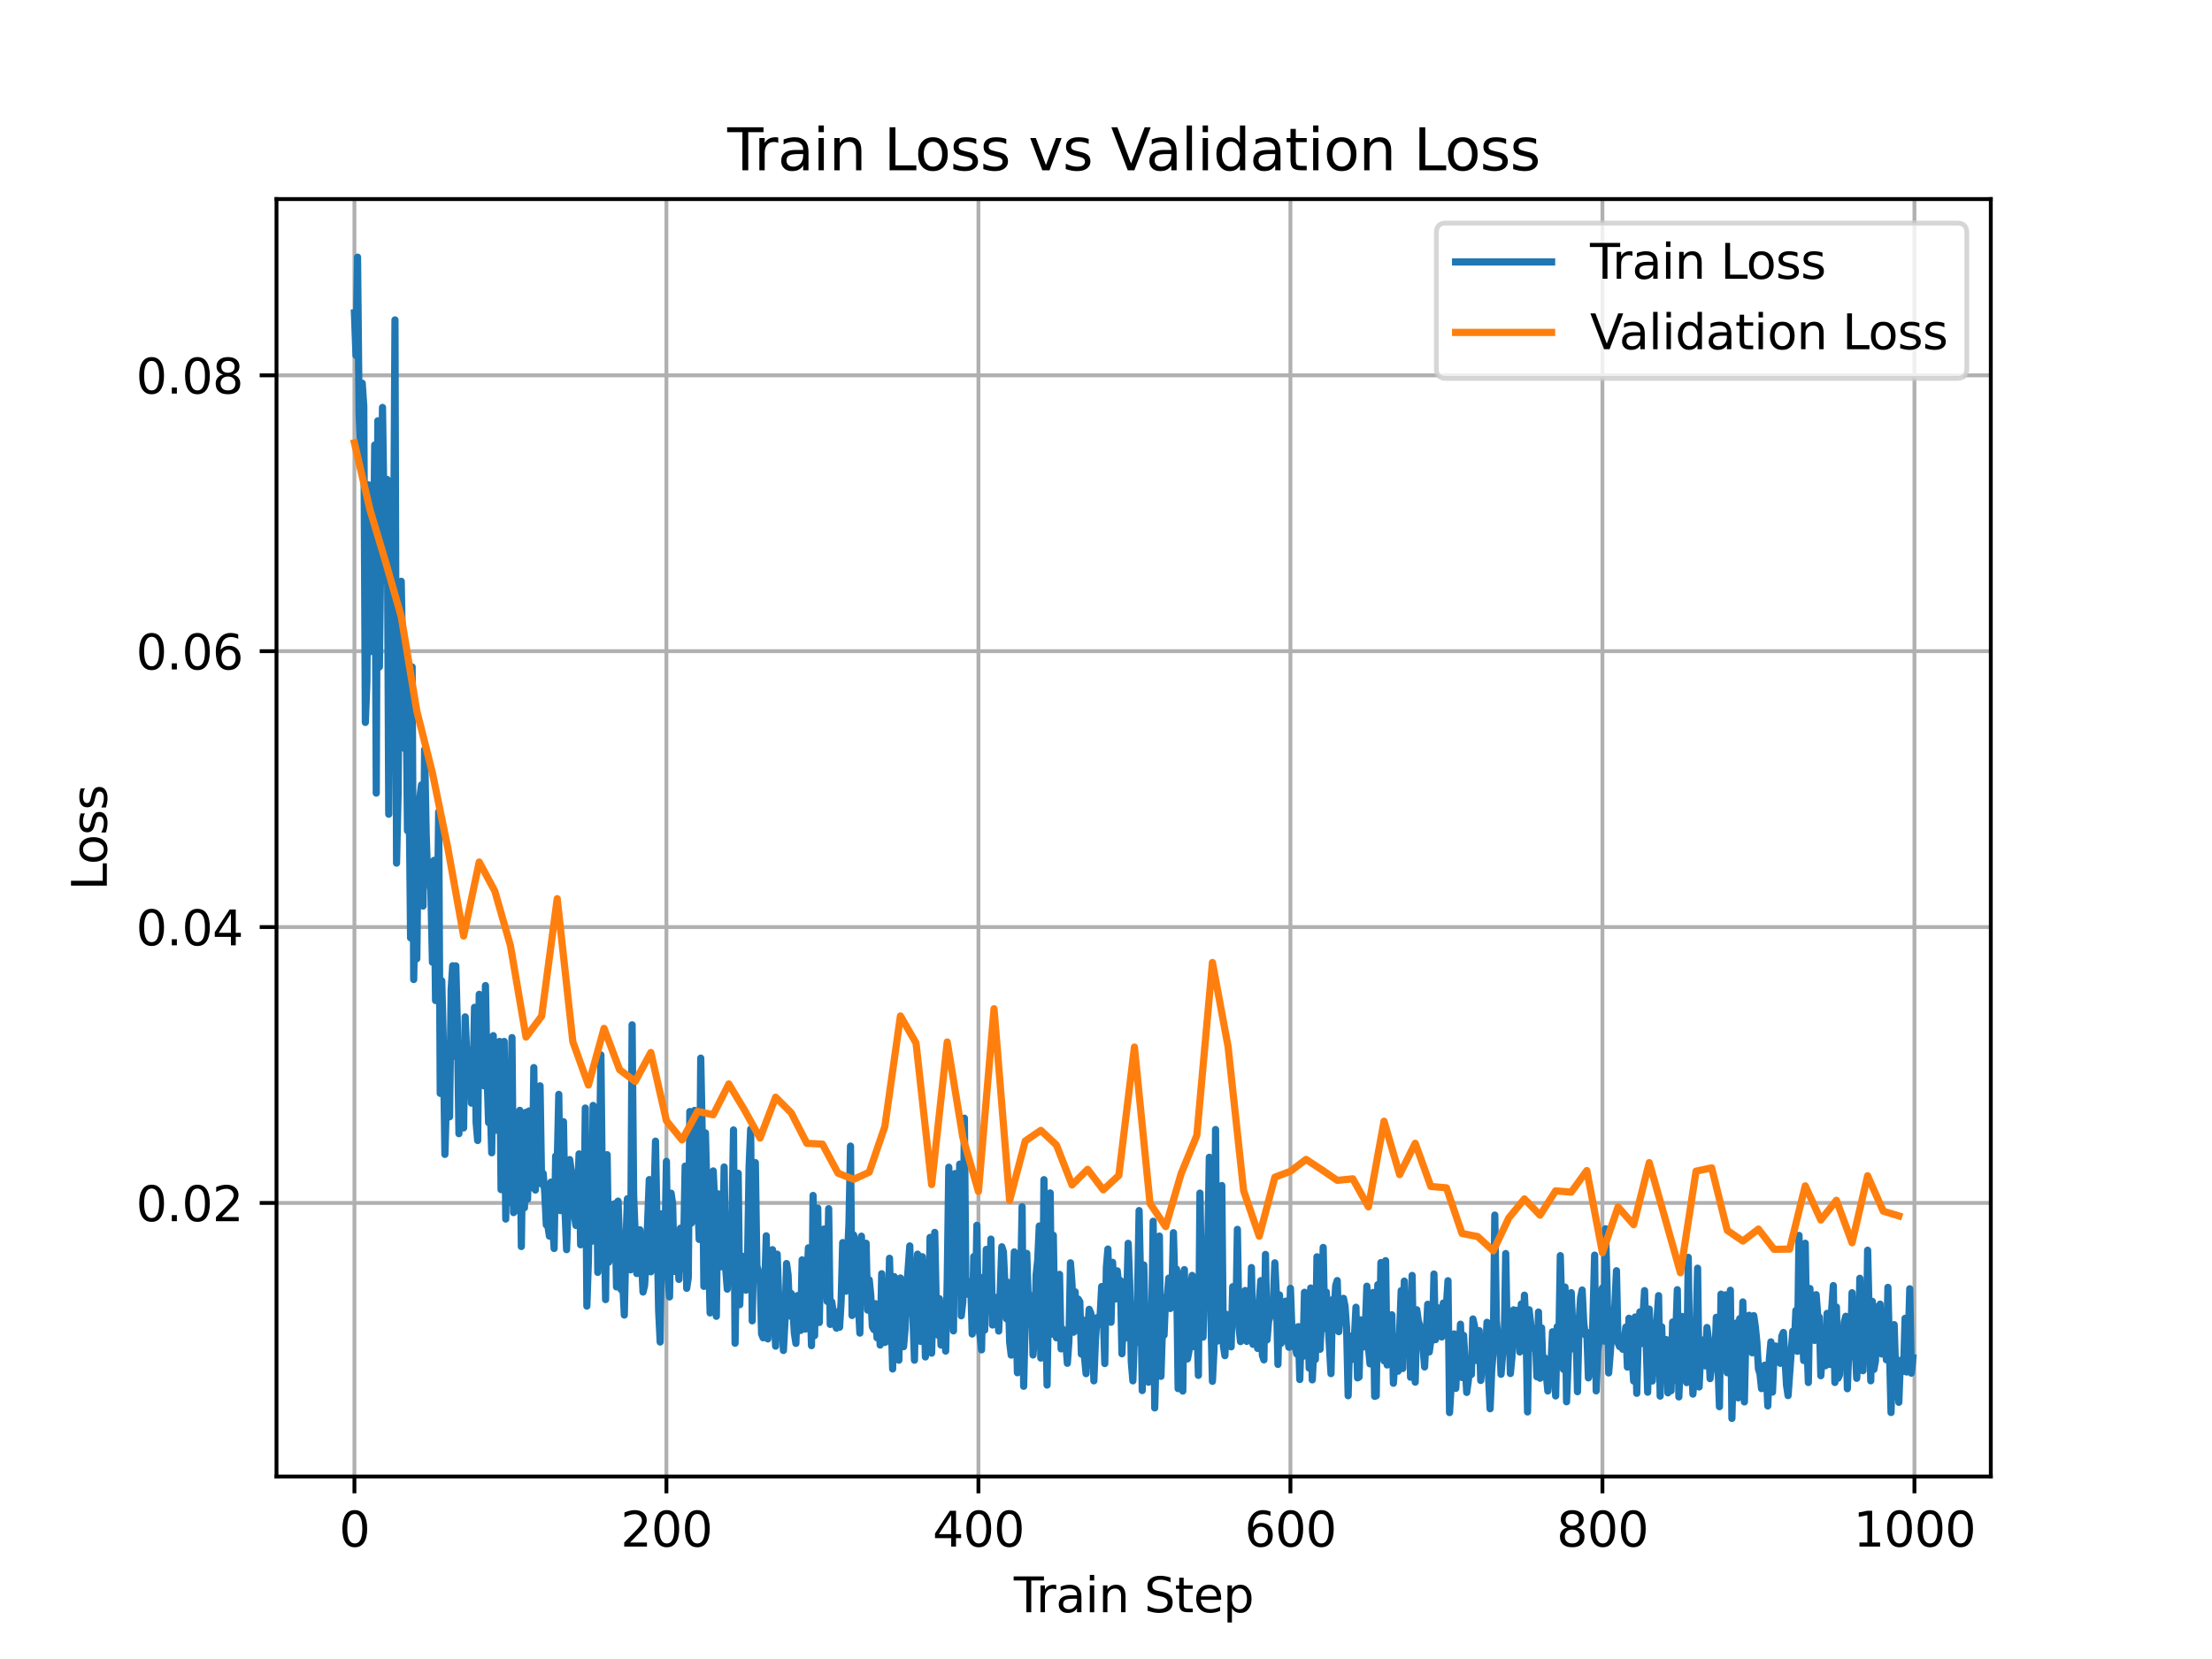 <?xml version="1.0" encoding="utf-8" standalone="no"?>
<!DOCTYPE svg PUBLIC "-//W3C//DTD SVG 1.1//EN"
  "http://www.w3.org/Graphics/SVG/1.1/DTD/svg11.dtd">
<svg xmlns:xlink="http://www.w3.org/1999/xlink" width="460.8pt" height="345.6pt" viewBox="0 0 460.8 345.6" xmlns="http://www.w3.org/2000/svg" version="1.1">
 <defs>
  <style type="text/css">*{stroke-linejoin: round; stroke-linecap: butt}</style>
 </defs>
 <g id="figure_1">
  <g id="patch_1">
   <path d="M 0 345.6 
L 460.8 345.6 
L 460.8 0 
L 0 0 
z
" style="fill: #ffffff"/>
  </g>
  <g id="axes_1">
   <g id="patch_2">
    <path d="M 57.6 307.584 
L 414.72 307.584 
L 414.72 41.472 
L 57.6 41.472 
z
" style="fill: #ffffff"/>
   </g>
   <g id="matplotlib.axis_1">
    <g id="xtick_1">
     <g id="line2d_1">
      <path d="M 73.833 307.584 
L 73.833 41.472 
" clip-path="url(#pc14c3e2af4)" style="fill: none; stroke: #b0b0b0; stroke-width: 0.8; stroke-linecap: square"/>
     </g>
     <g id="line2d_2">
      <defs>
       <path id="m15f34c91a6" d="M 0 0 
L 0 3.5 
" style="stroke: #000000; stroke-width: 0.8"/>
      </defs>
      <g>
       <use xlink:href="#m15f34c91a6" x="73.833" y="307.584" style="stroke: #000000; stroke-width: 0.8"/>
      </g>
     </g>
     <g id="text_1">
      <!-- 0 -->
      <g transform="translate(70.651 322.182) scale(0.1 -0.1)">
       <defs>
        <path id="DejaVuSans-30" d="M 2034 4250 
Q 1547 4250 1301 3770 
Q 1056 3291 1056 2328 
Q 1056 1369 1301 889 
Q 1547 409 2034 409 
Q 2525 409 2770 889 
Q 3016 1369 3016 2328 
Q 3016 3291 2770 3770 
Q 2525 4250 2034 4250 
z
M 2034 4750 
Q 2819 4750 3233 4129 
Q 3647 3509 3647 2328 
Q 3647 1150 3233 529 
Q 2819 -91 2034 -91 
Q 1250 -91 836 529 
Q 422 1150 422 2328 
Q 422 3509 836 4129 
Q 1250 4750 2034 4750 
z
" transform="scale(0.016)"/>
       </defs>
       <use xlink:href="#DejaVuSans-30"/>
      </g>
     </g>
    </g>
    <g id="xtick_2">
     <g id="line2d_3">
      <path d="M 138.829 307.584 
L 138.829 41.472 
" clip-path="url(#pc14c3e2af4)" style="fill: none; stroke: #b0b0b0; stroke-width: 0.8; stroke-linecap: square"/>
     </g>
     <g id="line2d_4">
      <g>
       <use xlink:href="#m15f34c91a6" x="138.829" y="307.584" style="stroke: #000000; stroke-width: 0.8"/>
      </g>
     </g>
     <g id="text_2">
      <!-- 200 -->
      <g transform="translate(129.285 322.182) scale(0.1 -0.1)">
       <defs>
        <path id="DejaVuSans-32" d="M 1228 531 
L 3431 531 
L 3431 0 
L 469 0 
L 469 531 
Q 828 903 1448 1529 
Q 2069 2156 2228 2338 
Q 2531 2678 2651 2914 
Q 2772 3150 2772 3378 
Q 2772 3750 2511 3984 
Q 2250 4219 1831 4219 
Q 1534 4219 1204 4116 
Q 875 4013 500 3803 
L 500 4441 
Q 881 4594 1212 4672 
Q 1544 4750 1819 4750 
Q 2544 4750 2975 4387 
Q 3406 4025 3406 3419 
Q 3406 3131 3298 2873 
Q 3191 2616 2906 2266 
Q 2828 2175 2409 1742 
Q 1991 1309 1228 531 
z
" transform="scale(0.016)"/>
       </defs>
       <use xlink:href="#DejaVuSans-32"/>
       <use xlink:href="#DejaVuSans-30" x="63.623"/>
       <use xlink:href="#DejaVuSans-30" x="127.246"/>
      </g>
     </g>
    </g>
    <g id="xtick_3">
     <g id="line2d_5">
      <path d="M 203.825 307.584 
L 203.825 41.472 
" clip-path="url(#pc14c3e2af4)" style="fill: none; stroke: #b0b0b0; stroke-width: 0.8; stroke-linecap: square"/>
     </g>
     <g id="line2d_6">
      <g>
       <use xlink:href="#m15f34c91a6" x="203.825" y="307.584" style="stroke: #000000; stroke-width: 0.8"/>
      </g>
     </g>
     <g id="text_3">
      <!-- 400 -->
      <g transform="translate(194.281 322.182) scale(0.1 -0.1)">
       <defs>
        <path id="DejaVuSans-34" d="M 2419 4116 
L 825 1625 
L 2419 1625 
L 2419 4116 
z
M 2253 4666 
L 3047 4666 
L 3047 1625 
L 3713 1625 
L 3713 1100 
L 3047 1100 
L 3047 0 
L 2419 0 
L 2419 1100 
L 313 1100 
L 313 1709 
L 2253 4666 
z
" transform="scale(0.016)"/>
       </defs>
       <use xlink:href="#DejaVuSans-34"/>
       <use xlink:href="#DejaVuSans-30" x="63.623"/>
       <use xlink:href="#DejaVuSans-30" x="127.246"/>
      </g>
     </g>
    </g>
    <g id="xtick_4">
     <g id="line2d_7">
      <path d="M 268.82 307.584 
L 268.82 41.472 
" clip-path="url(#pc14c3e2af4)" style="fill: none; stroke: #b0b0b0; stroke-width: 0.8; stroke-linecap: square"/>
     </g>
     <g id="line2d_8">
      <g>
       <use xlink:href="#m15f34c91a6" x="268.82" y="307.584" style="stroke: #000000; stroke-width: 0.8"/>
      </g>
     </g>
     <g id="text_4">
      <!-- 600 -->
      <g transform="translate(259.277 322.182) scale(0.1 -0.1)">
       <defs>
        <path id="DejaVuSans-36" d="M 2113 2584 
Q 1688 2584 1439 2293 
Q 1191 2003 1191 1497 
Q 1191 994 1439 701 
Q 1688 409 2113 409 
Q 2538 409 2786 701 
Q 3034 994 3034 1497 
Q 3034 2003 2786 2293 
Q 2538 2584 2113 2584 
z
M 3366 4563 
L 3366 3988 
Q 3128 4100 2886 4159 
Q 2644 4219 2406 4219 
Q 1781 4219 1451 3797 
Q 1122 3375 1075 2522 
Q 1259 2794 1537 2939 
Q 1816 3084 2150 3084 
Q 2853 3084 3261 2657 
Q 3669 2231 3669 1497 
Q 3669 778 3244 343 
Q 2819 -91 2113 -91 
Q 1303 -91 875 529 
Q 447 1150 447 2328 
Q 447 3434 972 4092 
Q 1497 4750 2381 4750 
Q 2619 4750 2861 4703 
Q 3103 4656 3366 4563 
z
" transform="scale(0.016)"/>
       </defs>
       <use xlink:href="#DejaVuSans-36"/>
       <use xlink:href="#DejaVuSans-30" x="63.623"/>
       <use xlink:href="#DejaVuSans-30" x="127.246"/>
      </g>
     </g>
    </g>
    <g id="xtick_5">
     <g id="line2d_9">
      <path d="M 333.816 307.584 
L 333.816 41.472 
" clip-path="url(#pc14c3e2af4)" style="fill: none; stroke: #b0b0b0; stroke-width: 0.8; stroke-linecap: square"/>
     </g>
     <g id="line2d_10">
      <g>
       <use xlink:href="#m15f34c91a6" x="333.816" y="307.584" style="stroke: #000000; stroke-width: 0.8"/>
      </g>
     </g>
     <g id="text_5">
      <!-- 800 -->
      <g transform="translate(324.273 322.182) scale(0.1 -0.1)">
       <defs>
        <path id="DejaVuSans-38" d="M 2034 2216 
Q 1584 2216 1326 1975 
Q 1069 1734 1069 1313 
Q 1069 891 1326 650 
Q 1584 409 2034 409 
Q 2484 409 2743 651 
Q 3003 894 3003 1313 
Q 3003 1734 2745 1975 
Q 2488 2216 2034 2216 
z
M 1403 2484 
Q 997 2584 770 2862 
Q 544 3141 544 3541 
Q 544 4100 942 4425 
Q 1341 4750 2034 4750 
Q 2731 4750 3128 4425 
Q 3525 4100 3525 3541 
Q 3525 3141 3298 2862 
Q 3072 2584 2669 2484 
Q 3125 2378 3379 2068 
Q 3634 1759 3634 1313 
Q 3634 634 3220 271 
Q 2806 -91 2034 -91 
Q 1263 -91 848 271 
Q 434 634 434 1313 
Q 434 1759 690 2068 
Q 947 2378 1403 2484 
z
M 1172 3481 
Q 1172 3119 1398 2916 
Q 1625 2713 2034 2713 
Q 2441 2713 2670 2916 
Q 2900 3119 2900 3481 
Q 2900 3844 2670 4047 
Q 2441 4250 2034 4250 
Q 1625 4250 1398 4047 
Q 1172 3844 1172 3481 
z
" transform="scale(0.016)"/>
       </defs>
       <use xlink:href="#DejaVuSans-38"/>
       <use xlink:href="#DejaVuSans-30" x="63.623"/>
       <use xlink:href="#DejaVuSans-30" x="127.246"/>
      </g>
     </g>
    </g>
    <g id="xtick_6">
     <g id="line2d_11">
      <path d="M 398.812 307.584 
L 398.812 41.472 
" clip-path="url(#pc14c3e2af4)" style="fill: none; stroke: #b0b0b0; stroke-width: 0.8; stroke-linecap: square"/>
     </g>
     <g id="line2d_12">
      <g>
       <use xlink:href="#m15f34c91a6" x="398.812" y="307.584" style="stroke: #000000; stroke-width: 0.8"/>
      </g>
     </g>
     <g id="text_6">
      <!-- 1000 -->
      <g transform="translate(386.087 322.182) scale(0.1 -0.1)">
       <defs>
        <path id="DejaVuSans-31" d="M 794 531 
L 1825 531 
L 1825 4091 
L 703 3866 
L 703 4441 
L 1819 4666 
L 2450 4666 
L 2450 531 
L 3481 531 
L 3481 0 
L 794 0 
L 794 531 
z
" transform="scale(0.016)"/>
       </defs>
       <use xlink:href="#DejaVuSans-31"/>
       <use xlink:href="#DejaVuSans-30" x="63.623"/>
       <use xlink:href="#DejaVuSans-30" x="127.246"/>
       <use xlink:href="#DejaVuSans-30" x="190.869"/>
      </g>
     </g>
    </g>
    <g id="text_7">
     <!-- Train Step -->
     <g transform="translate(211.192 335.861) scale(0.1 -0.1)">
      <defs>
       <path id="DejaVuSans-54" d="M -19 4666 
L 3928 4666 
L 3928 4134 
L 2272 4134 
L 2272 0 
L 1638 0 
L 1638 4134 
L -19 4134 
L -19 4666 
z
" transform="scale(0.016)"/>
       <path id="DejaVuSans-72" d="M 2631 2963 
Q 2534 3019 2420 3045 
Q 2306 3072 2169 3072 
Q 1681 3072 1420 2755 
Q 1159 2438 1159 1844 
L 1159 0 
L 581 0 
L 581 3500 
L 1159 3500 
L 1159 2956 
Q 1341 3275 1631 3429 
Q 1922 3584 2338 3584 
Q 2397 3584 2469 3576 
Q 2541 3569 2628 3553 
L 2631 2963 
z
" transform="scale(0.016)"/>
       <path id="DejaVuSans-61" d="M 2194 1759 
Q 1497 1759 1228 1600 
Q 959 1441 959 1056 
Q 959 750 1161 570 
Q 1363 391 1709 391 
Q 2188 391 2477 730 
Q 2766 1069 2766 1631 
L 2766 1759 
L 2194 1759 
z
M 3341 1997 
L 3341 0 
L 2766 0 
L 2766 531 
Q 2569 213 2275 61 
Q 1981 -91 1556 -91 
Q 1019 -91 701 211 
Q 384 513 384 1019 
Q 384 1609 779 1909 
Q 1175 2209 1959 2209 
L 2766 2209 
L 2766 2266 
Q 2766 2663 2505 2880 
Q 2244 3097 1772 3097 
Q 1472 3097 1187 3025 
Q 903 2953 641 2809 
L 641 3341 
Q 956 3463 1253 3523 
Q 1550 3584 1831 3584 
Q 2591 3584 2966 3190 
Q 3341 2797 3341 1997 
z
" transform="scale(0.016)"/>
       <path id="DejaVuSans-69" d="M 603 3500 
L 1178 3500 
L 1178 0 
L 603 0 
L 603 3500 
z
M 603 4863 
L 1178 4863 
L 1178 4134 
L 603 4134 
L 603 4863 
z
" transform="scale(0.016)"/>
       <path id="DejaVuSans-6e" d="M 3513 2113 
L 3513 0 
L 2938 0 
L 2938 2094 
Q 2938 2591 2744 2837 
Q 2550 3084 2163 3084 
Q 1697 3084 1428 2787 
Q 1159 2491 1159 1978 
L 1159 0 
L 581 0 
L 581 3500 
L 1159 3500 
L 1159 2956 
Q 1366 3272 1645 3428 
Q 1925 3584 2291 3584 
Q 2894 3584 3203 3211 
Q 3513 2838 3513 2113 
z
" transform="scale(0.016)"/>
       <path id="DejaVuSans-20" transform="scale(0.016)"/>
       <path id="DejaVuSans-53" d="M 3425 4513 
L 3425 3897 
Q 3066 4069 2747 4153 
Q 2428 4238 2131 4238 
Q 1616 4238 1336 4038 
Q 1056 3838 1056 3469 
Q 1056 3159 1242 3001 
Q 1428 2844 1947 2747 
L 2328 2669 
Q 3034 2534 3370 2195 
Q 3706 1856 3706 1288 
Q 3706 609 3251 259 
Q 2797 -91 1919 -91 
Q 1588 -91 1214 -16 
Q 841 59 441 206 
L 441 856 
Q 825 641 1194 531 
Q 1563 422 1919 422 
Q 2459 422 2753 634 
Q 3047 847 3047 1241 
Q 3047 1584 2836 1778 
Q 2625 1972 2144 2069 
L 1759 2144 
Q 1053 2284 737 2584 
Q 422 2884 422 3419 
Q 422 4038 858 4394 
Q 1294 4750 2059 4750 
Q 2388 4750 2728 4690 
Q 3069 4631 3425 4513 
z
" transform="scale(0.016)"/>
       <path id="DejaVuSans-74" d="M 1172 4494 
L 1172 3500 
L 2356 3500 
L 2356 3053 
L 1172 3053 
L 1172 1153 
Q 1172 725 1289 603 
Q 1406 481 1766 481 
L 2356 481 
L 2356 0 
L 1766 0 
Q 1100 0 847 248 
Q 594 497 594 1153 
L 594 3053 
L 172 3053 
L 172 3500 
L 594 3500 
L 594 4494 
L 1172 4494 
z
" transform="scale(0.016)"/>
       <path id="DejaVuSans-65" d="M 3597 1894 
L 3597 1613 
L 953 1613 
Q 991 1019 1311 708 
Q 1631 397 2203 397 
Q 2534 397 2845 478 
Q 3156 559 3463 722 
L 3463 178 
Q 3153 47 2828 -22 
Q 2503 -91 2169 -91 
Q 1331 -91 842 396 
Q 353 884 353 1716 
Q 353 2575 817 3079 
Q 1281 3584 2069 3584 
Q 2775 3584 3186 3129 
Q 3597 2675 3597 1894 
z
M 3022 2063 
Q 3016 2534 2758 2815 
Q 2500 3097 2075 3097 
Q 1594 3097 1305 2825 
Q 1016 2553 972 2059 
L 3022 2063 
z
" transform="scale(0.016)"/>
       <path id="DejaVuSans-70" d="M 1159 525 
L 1159 -1331 
L 581 -1331 
L 581 3500 
L 1159 3500 
L 1159 2969 
Q 1341 3281 1617 3432 
Q 1894 3584 2278 3584 
Q 2916 3584 3314 3078 
Q 3713 2572 3713 1747 
Q 3713 922 3314 415 
Q 2916 -91 2278 -91 
Q 1894 -91 1617 61 
Q 1341 213 1159 525 
z
M 3116 1747 
Q 3116 2381 2855 2742 
Q 2594 3103 2138 3103 
Q 1681 3103 1420 2742 
Q 1159 2381 1159 1747 
Q 1159 1113 1420 752 
Q 1681 391 2138 391 
Q 2594 391 2855 752 
Q 3116 1113 3116 1747 
z
" transform="scale(0.016)"/>
      </defs>
      <use xlink:href="#DejaVuSans-54"/>
      <use xlink:href="#DejaVuSans-72" x="46.334"/>
      <use xlink:href="#DejaVuSans-61" x="87.447"/>
      <use xlink:href="#DejaVuSans-69" x="148.727"/>
      <use xlink:href="#DejaVuSans-6e" x="176.51"/>
      <use xlink:href="#DejaVuSans-20" x="239.889"/>
      <use xlink:href="#DejaVuSans-53" x="271.676"/>
      <use xlink:href="#DejaVuSans-74" x="335.152"/>
      <use xlink:href="#DejaVuSans-65" x="374.361"/>
      <use xlink:href="#DejaVuSans-70" x="435.885"/>
     </g>
    </g>
   </g>
   <g id="matplotlib.axis_2">
    <g id="ytick_1">
     <g id="line2d_13">
      <path d="M 57.6 250.595 
L 414.72 250.595 
" clip-path="url(#pc14c3e2af4)" style="fill: none; stroke: #b0b0b0; stroke-width: 0.8; stroke-linecap: square"/>
     </g>
     <g id="line2d_14">
      <defs>
       <path id="m725a062f2b" d="M 0 0 
L -3.5 0 
" style="stroke: #000000; stroke-width: 0.8"/>
      </defs>
      <g>
       <use xlink:href="#m725a062f2b" x="57.6" y="250.595" style="stroke: #000000; stroke-width: 0.8"/>
      </g>
     </g>
     <g id="text_8">
      <!-- 0.02 -->
      <g transform="translate(28.334 254.394) scale(0.1 -0.1)">
       <defs>
        <path id="DejaVuSans-2e" d="M 684 794 
L 1344 794 
L 1344 0 
L 684 0 
L 684 794 
z
" transform="scale(0.016)"/>
       </defs>
       <use xlink:href="#DejaVuSans-30"/>
       <use xlink:href="#DejaVuSans-2e" x="63.623"/>
       <use xlink:href="#DejaVuSans-30" x="95.41"/>
       <use xlink:href="#DejaVuSans-32" x="159.033"/>
      </g>
     </g>
    </g>
    <g id="ytick_2">
     <g id="line2d_15">
      <path d="M 57.6 193.126 
L 414.72 193.126 
" clip-path="url(#pc14c3e2af4)" style="fill: none; stroke: #b0b0b0; stroke-width: 0.8; stroke-linecap: square"/>
     </g>
     <g id="line2d_16">
      <g>
       <use xlink:href="#m725a062f2b" x="57.6" y="193.126" style="stroke: #000000; stroke-width: 0.8"/>
      </g>
     </g>
     <g id="text_9">
      <!-- 0.04 -->
      <g transform="translate(28.334 196.925) scale(0.1 -0.1)">
       <use xlink:href="#DejaVuSans-30"/>
       <use xlink:href="#DejaVuSans-2e" x="63.623"/>
       <use xlink:href="#DejaVuSans-30" x="95.41"/>
       <use xlink:href="#DejaVuSans-34" x="159.033"/>
      </g>
     </g>
    </g>
    <g id="ytick_3">
     <g id="line2d_17">
      <path d="M 57.6 135.657 
L 414.72 135.657 
" clip-path="url(#pc14c3e2af4)" style="fill: none; stroke: #b0b0b0; stroke-width: 0.8; stroke-linecap: square"/>
     </g>
     <g id="line2d_18">
      <g>
       <use xlink:href="#m725a062f2b" x="57.6" y="135.657" style="stroke: #000000; stroke-width: 0.8"/>
      </g>
     </g>
     <g id="text_10">
      <!-- 0.06 -->
      <g transform="translate(28.334 139.456) scale(0.1 -0.1)">
       <use xlink:href="#DejaVuSans-30"/>
       <use xlink:href="#DejaVuSans-2e" x="63.623"/>
       <use xlink:href="#DejaVuSans-30" x="95.41"/>
       <use xlink:href="#DejaVuSans-36" x="159.033"/>
      </g>
     </g>
    </g>
    <g id="ytick_4">
     <g id="line2d_19">
      <path d="M 57.6 78.188 
L 414.72 78.188 
" clip-path="url(#pc14c3e2af4)" style="fill: none; stroke: #b0b0b0; stroke-width: 0.8; stroke-linecap: square"/>
     </g>
     <g id="line2d_20">
      <g>
       <use xlink:href="#m725a062f2b" x="57.6" y="78.188" style="stroke: #000000; stroke-width: 0.8"/>
      </g>
     </g>
     <g id="text_11">
      <!-- 0.08 -->
      <g transform="translate(28.334 81.987) scale(0.1 -0.1)">
       <use xlink:href="#DejaVuSans-30"/>
       <use xlink:href="#DejaVuSans-2e" x="63.623"/>
       <use xlink:href="#DejaVuSans-30" x="95.41"/>
       <use xlink:href="#DejaVuSans-38" x="159.033"/>
      </g>
     </g>
    </g>
    <g id="text_12">
     <!-- Loss -->
     <g transform="translate(22.255 185.495) rotate(-90) scale(0.1 -0.1)">
      <defs>
       <path id="DejaVuSans-4c" d="M 628 4666 
L 1259 4666 
L 1259 531 
L 3531 531 
L 3531 0 
L 628 0 
L 628 4666 
z
" transform="scale(0.016)"/>
       <path id="DejaVuSans-6f" d="M 1959 3097 
Q 1497 3097 1228 2736 
Q 959 2375 959 1747 
Q 959 1119 1226 758 
Q 1494 397 1959 397 
Q 2419 397 2687 759 
Q 2956 1122 2956 1747 
Q 2956 2369 2687 2733 
Q 2419 3097 1959 3097 
z
M 1959 3584 
Q 2709 3584 3137 3096 
Q 3566 2609 3566 1747 
Q 3566 888 3137 398 
Q 2709 -91 1959 -91 
Q 1206 -91 779 398 
Q 353 888 353 1747 
Q 353 2609 779 3096 
Q 1206 3584 1959 3584 
z
" transform="scale(0.016)"/>
       <path id="DejaVuSans-73" d="M 2834 3397 
L 2834 2853 
Q 2591 2978 2328 3040 
Q 2066 3103 1784 3103 
Q 1356 3103 1142 2972 
Q 928 2841 928 2578 
Q 928 2378 1081 2264 
Q 1234 2150 1697 2047 
L 1894 2003 
Q 2506 1872 2764 1633 
Q 3022 1394 3022 966 
Q 3022 478 2636 193 
Q 2250 -91 1575 -91 
Q 1294 -91 989 -36 
Q 684 19 347 128 
L 347 722 
Q 666 556 975 473 
Q 1284 391 1588 391 
Q 1994 391 2212 530 
Q 2431 669 2431 922 
Q 2431 1156 2273 1281 
Q 2116 1406 1581 1522 
L 1381 1569 
Q 847 1681 609 1914 
Q 372 2147 372 2553 
Q 372 3047 722 3315 
Q 1072 3584 1716 3584 
Q 2034 3584 2315 3537 
Q 2597 3491 2834 3397 
z
" transform="scale(0.016)"/>
      </defs>
      <use xlink:href="#DejaVuSans-4c"/>
      <use xlink:href="#DejaVuSans-6f" x="53.963"/>
      <use xlink:href="#DejaVuSans-73" x="115.145"/>
      <use xlink:href="#DejaVuSans-73" x="167.244"/>
     </g>
    </g>
   </g>
   <g id="line2d_21">
    <path d="M 73.833 65.192 
L 74.158 74.044 
L 74.483 53.568 
L 74.808 86.078 
L 75.133 94.717 
L 75.458 79.82 
L 75.783 84.628 
L 76.108 150.492 
L 76.433 142.058 
L 76.758 100.981 
L 77.083 135.767 
L 77.408 117.876 
L 77.732 125.998 
L 78.057 92.698 
L 78.382 165.222 
L 78.707 87.655 
L 79.032 138.939 
L 79.682 84.875 
L 80.007 106.832 
L 80.332 120.918 
L 80.657 99.883 
L 80.982 169.619 
L 81.307 125.302 
L 81.632 136.629 
L 81.957 122.78 
L 82.282 66.643 
L 82.607 179.81 
L 82.932 165.358 
L 83.257 123.802 
L 83.582 121.09 
L 84.232 155.919 
L 84.557 139.684 
L 84.882 173.047 
L 85.207 163.4 
L 85.532 195.38 
L 85.857 138.931 
L 86.182 204.058 
L 86.507 186.343 
L 86.832 199.722 
L 87.157 171.58 
L 87.482 166.011 
L 87.807 163.51 
L 88.132 188.752 
L 88.457 156.135 
L 88.782 173.619 
L 89.107 183.427 
L 89.432 182.231 
L 89.757 185.518 
L 90.082 200.45 
L 90.407 179.229 
L 90.732 208.433 
L 91.057 196.191 
L 91.382 169.103 
L 91.707 227.772 
L 92.032 204.321 
L 92.357 217.216 
L 92.682 240.481 
L 93.007 229.032 
L 93.331 224.635 
L 93.656 232.653 
L 93.981 206.118 
L 94.306 201.181 
L 94.631 220.045 
L 94.956 201.201 
L 95.281 213.547 
L 95.606 236.166 
L 95.931 220.584 
L 96.256 232.819 
L 96.581 234.972 
L 96.906 211.828 
L 97.556 227.688 
L 97.881 218.786 
L 98.206 229.809 
L 98.531 225.301 
L 98.856 209.839 
L 99.181 233.814 
L 99.506 237.593 
L 99.831 207.138 
L 100.156 221.758 
L 100.481 225.892 
L 100.806 226.196 
L 101.131 205.31 
L 101.456 223.832 
L 101.781 233.869 
L 102.106 229.125 
L 102.431 240.147 
L 102.756 215.744 
L 103.081 230.725 
L 103.406 235.451 
L 103.731 222.249 
L 104.056 216.954 
L 104.381 247.826 
L 104.706 219.487 
L 105.031 216.95 
L 105.356 253.954 
L 105.681 228.382 
L 106.006 250.554 
L 106.656 216.153 
L 106.981 252.608 
L 107.306 244.235 
L 107.631 239.133 
L 107.956 252.173 
L 108.281 231.302 
L 108.606 259.678 
L 108.931 235.928 
L 109.255 251.6 
L 109.58 231.706 
L 109.905 249.796 
L 110.23 231.428 
L 110.555 245.002 
L 110.88 247.427 
L 111.205 222.396 
L 111.53 247.912 
L 111.855 235.992 
L 112.18 241.64 
L 112.505 226.197 
L 112.83 246.661 
L 113.155 244.46 
L 113.48 248.441 
L 113.805 255.175 
L 114.13 255.379 
L 114.455 257.503 
L 114.78 246.253 
L 115.105 254.663 
L 115.43 260.083 
L 115.755 240.817 
L 116.08 242.34 
L 116.405 227.975 
L 116.73 252.196 
L 117.38 233.665 
L 117.705 252.233 
L 118.03 260.329 
L 118.68 241.564 
L 119.005 243.946 
L 119.33 244.697 
L 119.655 253.125 
L 119.98 255.281 
L 120.305 249.194 
L 120.63 240.378 
L 120.955 259.312 
L 121.28 252.16 
L 121.605 258.282 
L 121.93 230.822 
L 122.255 272.086 
L 122.58 262.494 
L 122.905 242.045 
L 123.23 258.611 
L 123.555 230.28 
L 123.88 248.731 
L 124.205 233.628 
L 124.53 265.06 
L 125.179 219.753 
L 125.504 249.858 
L 125.829 251.444 
L 126.154 270.732 
L 126.479 240.544 
L 126.804 262.955 
L 127.129 260.588 
L 127.454 250.917 
L 127.779 260.736 
L 128.104 250.73 
L 128.429 268.09 
L 128.754 250.219 
L 129.404 268.661 
L 129.729 267.192 
L 130.054 273.952 
L 130.379 259.274 
L 130.704 249.718 
L 131.029 251.718 
L 131.354 264.529 
L 131.679 213.488 
L 132.004 249.06 
L 132.654 265.299 
L 132.979 258.797 
L 133.304 256.18 
L 133.954 269.158 
L 134.279 267.809 
L 134.604 262.541 
L 135.254 245.727 
L 135.579 264.946 
L 135.904 255.297 
L 136.229 250.422 
L 136.554 237.722 
L 137.204 273.007 
L 137.529 279.57 
L 137.854 252.865 
L 138.179 262.458 
L 138.504 260.334 
L 138.829 241.932 
L 139.154 266.011 
L 139.479 270.171 
L 139.804 248.567 
L 140.129 250.803 
L 140.454 264.865 
L 140.779 264.795 
L 141.103 260.365 
L 141.428 266.516 
L 141.753 255.847 
L 142.078 264.389 
L 142.403 260.106 
L 142.728 242.918 
L 143.053 268.383 
L 143.378 266.183 
L 143.703 231.548 
L 144.028 254.797 
L 144.353 252.252 
L 144.678 231.323 
L 145.653 258.194 
L 145.978 220.43 
L 146.303 236.853 
L 146.628 267.975 
L 146.953 235.998 
L 147.603 260.819 
L 147.928 273.508 
L 148.253 263.111 
L 148.578 243.923 
L 148.903 250.939 
L 149.228 274.209 
L 149.553 248.682 
L 149.878 260.958 
L 150.203 263.889 
L 150.528 261.547 
L 150.853 243.106 
L 151.178 264.341 
L 151.503 268.554 
L 151.828 259.319 
L 152.153 263.247 
L 152.478 254.061 
L 152.803 235.385 
L 153.128 279.818 
L 153.453 258.399 
L 153.778 244.405 
L 154.103 271.799 
L 154.428 262.819 
L 154.753 261.721 
L 155.078 266.649 
L 155.403 268.764 
L 155.728 262.285 
L 156.053 242.939 
L 156.378 235.228 
L 156.703 275.161 
L 157.352 242.195 
L 157.677 263.679 
L 158.002 264.971 
L 158.327 265.607 
L 158.652 277.882 
L 158.977 278.686 
L 159.627 257.439 
L 159.952 278.923 
L 160.277 264.813 
L 160.602 274.651 
L 160.927 260.331 
L 161.252 273.567 
L 161.577 280.433 
L 161.902 261.256 
L 162.227 270.596 
L 162.877 274.418 
L 163.202 281.329 
L 163.527 275.103 
L 163.852 263.222 
L 164.177 265.637 
L 164.502 274.146 
L 164.827 269.453 
L 165.152 272.39 
L 165.477 277.74 
L 165.802 279.855 
L 166.127 269.893 
L 166.777 277.158 
L 167.102 262.449 
L 167.427 275.658 
L 167.752 276.88 
L 168.402 259.943 
L 169.052 280.33 
L 169.377 249.033 
L 169.702 278.232 
L 170.027 252.016 
L 170.352 251.671 
L 170.677 275.504 
L 171.002 257.423 
L 171.327 262.57 
L 171.652 256.024 
L 172.302 271.101 
L 172.627 251.796 
L 172.951 275.903 
L 173.276 271.209 
L 173.926 275.864 
L 174.251 276.68 
L 174.576 273.247 
L 174.901 276.492 
L 175.226 271.002 
L 175.551 258.854 
L 175.876 262.492 
L 176.201 268.984 
L 176.851 254.978 
L 177.176 238.751 
L 177.501 274.046 
L 177.826 257.263 
L 178.151 258.807 
L 179.126 277.71 
L 179.451 257.522 
L 179.776 270.907 
L 180.101 269.641 
L 180.426 258.993 
L 180.751 272.925 
L 181.076 266.61 
L 181.401 269.837 
L 181.726 276.376 
L 182.051 276.991 
L 182.376 271.585 
L 182.701 278.692 
L 183.026 271.954 
L 183.351 280.202 
L 183.676 265.34 
L 184.001 275.555 
L 184.326 279.664 
L 184.651 279.47 
L 184.976 278.012 
L 185.301 262.12 
L 185.951 285.19 
L 186.276 265.942 
L 186.601 280.437 
L 186.926 269.349 
L 187.251 283.358 
L 187.576 266.23 
L 187.901 276.019 
L 188.226 280.544 
L 188.55 276.837 
L 188.875 268.53 
L 189.525 259.548 
L 189.85 271.739 
L 190.175 274.329 
L 190.5 283.353 
L 190.825 267.039 
L 191.15 261.259 
L 191.475 274.871 
L 191.8 279.446 
L 192.125 261.791 
L 192.45 268.268 
L 192.775 282.678 
L 193.1 277.481 
L 193.425 274.185 
L 193.75 257.765 
L 194.075 281.892 
L 194.725 256.728 
L 195.05 272.359 
L 195.375 278.118 
L 195.7 270.546 
L 196.025 280.2 
L 196.675 271.596 
L 197 281.455 
L 197.325 266.665 
L 197.65 243.153 
L 197.975 261.639 
L 198.3 265.096 
L 198.625 277.255 
L 198.95 244.473 
L 199.275 261.797 
L 199.6 263.468 
L 199.925 242.508 
L 200.25 274.108 
L 200.575 271.13 
L 200.9 232.938 
L 201.225 269.636 
L 201.55 267.755 
L 201.875 268.564 
L 202.2 266.937 
L 202.525 277.901 
L 202.85 261.762 
L 203.175 272.779 
L 203.5 255.25 
L 203.825 276.839 
L 204.15 277.994 
L 204.474 281.207 
L 204.799 266.07 
L 205.124 277.084 
L 205.449 260.275 
L 205.774 273.101 
L 206.099 271.977 
L 206.424 258.13 
L 206.749 276.024 
L 207.074 270.165 
L 207.399 273.352 
L 207.724 272.121 
L 208.049 277.287 
L 208.699 259.727 
L 209.024 260.752 
L 209.674 274.734 
L 209.999 267.135 
L 210.324 279.536 
L 210.649 282.292 
L 211.299 260.786 
L 211.949 285.968 
L 212.274 273.71 
L 212.599 268.488 
L 212.924 251.386 
L 213.249 288.794 
L 213.899 261.11 
L 214.224 271.558 
L 214.549 272.323 
L 214.874 269.923 
L 215.199 282.27 
L 215.524 277.833 
L 215.849 265.5 
L 216.174 262.504 
L 216.499 255.396 
L 216.824 282.912 
L 217.149 282.11 
L 217.474 245.743 
L 217.799 271.944 
L 218.124 288.535 
L 218.774 248.507 
L 219.099 277.924 
L 219.424 257.322 
L 219.749 277.325 
L 220.074 278.693 
L 220.398 278.441 
L 220.723 265.468 
L 221.048 280.999 
L 221.373 276.868 
L 221.698 280.204 
L 222.023 279.571 
L 222.348 283.999 
L 222.673 279.463 
L 222.998 263.065 
L 223.323 267.47 
L 223.648 277.53 
L 223.973 269.113 
L 224.298 277.105 
L 224.623 270.633 
L 224.948 271.183 
L 225.273 282.089 
L 225.598 274.987 
L 225.923 282.756 
L 226.248 286.161 
L 226.573 276.989 
L 226.898 272.753 
L 227.223 273.508 
L 227.548 275.702 
L 227.873 287.655 
L 228.198 279.259 
L 228.523 274.483 
L 228.848 275.892 
L 229.173 274.108 
L 229.498 268.008 
L 229.823 273.529 
L 230.148 284.056 
L 230.473 264.059 
L 230.798 260.197 
L 231.123 273.77 
L 231.448 275.446 
L 231.773 262.963 
L 232.098 270.079 
L 232.423 270.592 
L 232.748 264.743 
L 233.073 268.065 
L 233.398 266.753 
L 233.723 282.022 
L 234.048 272.61 
L 234.373 278.791 
L 234.698 270.907 
L 235.023 259.004 
L 235.348 267.501 
L 235.673 283.744 
L 235.998 287.655 
L 236.322 278.277 
L 236.647 279.709 
L 236.972 269.866 
L 237.297 252.186 
L 237.622 267.586 
L 237.947 289.677 
L 238.272 263.514 
L 238.597 276.677 
L 239.247 287.94 
L 239.572 280.943 
L 239.897 276.973 
L 240.222 254.411 
L 240.547 293.294 
L 240.872 280.84 
L 241.197 282.945 
L 241.522 257.496 
L 241.847 286.716 
L 242.172 276.406 
L 242.497 278.137 
L 242.822 270.229 
L 243.147 270.301 
L 243.472 266.258 
L 243.797 272.584 
L 244.122 269.609 
L 244.447 256.796 
L 244.772 268.216 
L 245.097 264.391 
L 245.422 289.279 
L 245.747 266.074 
L 246.072 265.318 
L 246.397 289.782 
L 246.722 264.487 
L 247.047 277.832 
L 247.372 283.091 
L 247.697 281.398 
L 248.022 268.668 
L 248.347 265.691 
L 248.672 280.528 
L 248.997 269.568 
L 249.322 274.919 
L 249.647 286.513 
L 249.972 248.545 
L 250.297 266.644 
L 250.622 278.548 
L 250.947 261.624 
L 251.272 258.469 
L 251.597 260.077 
L 251.922 241.082 
L 252.246 274.388 
L 252.571 287.757 
L 252.896 281.149 
L 253.221 235.295 
L 253.546 279.405 
L 253.871 278.617 
L 254.196 254.942 
L 254.521 246.964 
L 254.846 280.282 
L 255.171 282.412 
L 255.496 273.811 
L 255.821 280.218 
L 256.146 277.152 
L 256.471 280.577 
L 256.796 268.033 
L 257.121 275.046 
L 257.446 275.185 
L 257.771 256.097 
L 258.096 276.496 
L 258.421 279.483 
L 258.746 276.031 
L 259.071 277 
L 259.396 268.832 
L 259.721 279.437 
L 260.046 275.638 
L 260.371 278.77 
L 260.696 264.055 
L 261.021 280.051 
L 261.346 275.918 
L 261.996 280.901 
L 262.321 271.133 
L 262.646 266.781 
L 262.971 282.331 
L 263.296 283.285 
L 263.621 261.315 
L 263.946 279.124 
L 264.271 275.247 
L 264.596 274.264 
L 264.921 272.399 
L 265.246 271.385 
L 265.571 263.067 
L 265.896 269.884 
L 266.221 284.229 
L 266.546 269.759 
L 266.871 279.852 
L 267.196 275.258 
L 267.521 278.782 
L 267.846 271.049 
L 268.17 278.554 
L 268.495 280.659 
L 268.82 268.376 
L 269.145 277.338 
L 269.47 280.538 
L 269.795 280.341 
L 270.12 282.058 
L 270.445 276.363 
L 270.77 287.384 
L 271.095 276.369 
L 271.42 282.577 
L 271.745 269.207 
L 272.07 271.549 
L 272.395 272.774 
L 272.72 285.011 
L 273.045 268.322 
L 273.37 287.456 
L 273.695 280.988 
L 274.02 283.201 
L 274.345 261.809 
L 274.67 278.702 
L 274.995 281.08 
L 275.32 274.015 
L 275.645 259.861 
L 275.97 276.73 
L 276.295 269.166 
L 277.27 286.152 
L 277.595 270.737 
L 277.92 273.393 
L 278.245 267.827 
L 278.57 266.764 
L 278.895 277.419 
L 279.22 272.156 
L 279.545 273.798 
L 279.87 270.465 
L 280.195 272.129 
L 280.52 276.589 
L 280.845 290.759 
L 281.17 278.324 
L 281.495 279.15 
L 281.82 283.173 
L 282.145 278.615 
L 282.47 272.319 
L 282.795 287.043 
L 283.12 286.862 
L 283.445 274.952 
L 283.769 277.126 
L 284.094 280.593 
L 284.419 276.727 
L 284.744 267.934 
L 285.069 280.655 
L 285.394 284.122 
L 285.719 282.347 
L 286.044 269.242 
L 286.369 290.885 
L 286.694 290.781 
L 287.019 267.621 
L 287.344 281.099 
L 287.669 263.013 
L 287.994 280.448 
L 288.319 283.494 
L 288.644 262.616 
L 288.969 284.35 
L 289.294 281.531 
L 289.619 280.587 
L 289.944 273.889 
L 290.269 288.158 
L 290.594 283.135 
L 290.919 282.961 
L 291.244 285.654 
L 291.894 268.855 
L 292.219 285.082 
L 292.544 266.871 
L 292.869 276.782 
L 293.194 281.017 
L 293.519 270.172 
L 293.844 286.91 
L 294.169 265.695 
L 294.494 284.672 
L 294.819 287.927 
L 295.144 272.851 
L 295.469 275.187 
L 295.794 276.29 
L 296.119 276.883 
L 296.769 284.764 
L 297.419 271.702 
L 297.744 281.636 
L 298.069 279.215 
L 298.394 279.253 
L 298.719 265.401 
L 299.044 279.075 
L 299.369 272.346 
L 299.693 276.78 
L 300.018 274.86 
L 300.343 278.518 
L 300.668 271.45 
L 300.993 276.975 
L 301.643 266.795 
L 301.968 294.267 
L 302.943 277.883 
L 303.268 289.228 
L 303.593 281.446 
L 303.918 283.386 
L 304.243 275.847 
L 304.568 286.971 
L 304.893 278.174 
L 305.543 290.07 
L 305.868 287.679 
L 306.193 284.236 
L 306.518 286.333 
L 306.843 274.767 
L 307.168 276.211 
L 307.493 283.4 
L 308.143 277.188 
L 308.468 287.573 
L 308.793 283.694 
L 309.118 282.53 
L 309.443 282.909 
L 309.768 275.461 
L 310.093 286.911 
L 310.418 293.473 
L 310.743 285.597 
L 311.068 281.387 
L 311.393 253.125 
L 311.718 275.058 
L 312.043 278.755 
L 312.368 278.354 
L 312.693 286.293 
L 313.018 282.216 
L 313.343 280.196 
L 313.668 261.132 
L 313.993 278.842 
L 314.318 273.589 
L 314.643 286.133 
L 314.968 282.673 
L 315.293 272.865 
L 315.617 279.931 
L 315.942 272.954 
L 316.267 275.2 
L 316.592 281.648 
L 316.917 271.638 
L 317.242 279.805 
L 317.567 269.808 
L 317.892 276.395 
L 318.217 294.133 
L 318.542 272.841 
L 318.867 275.693 
L 319.192 280.83 
L 319.517 276.754 
L 319.842 278.13 
L 320.167 286.809 
L 320.492 273.319 
L 320.817 287.115 
L 321.142 276.613 
L 321.467 286.227 
L 321.792 282.861 
L 322.442 289.773 
L 322.767 284.181 
L 323.092 284.229 
L 323.417 277.433 
L 323.742 283.139 
L 324.067 290.8 
L 324.392 276.366 
L 324.717 280.581 
L 325.042 261.568 
L 325.692 285.262 
L 326.017 268.115 
L 326.342 292.019 
L 326.992 275.303 
L 327.317 269.283 
L 327.642 276.812 
L 327.967 281.096 
L 328.292 275.438 
L 328.617 289.915 
L 328.942 275.548 
L 329.267 270.307 
L 329.592 268.732 
L 329.917 275.444 
L 330.242 278.109 
L 330.567 277.524 
L 330.892 287.042 
L 331.217 285.981 
L 331.541 285.38 
L 332.191 261.465 
L 332.516 289.748 
L 332.841 281.355 
L 333.166 279.191 
L 333.491 270.012 
L 333.816 268.303 
L 334.141 279.37 
L 334.466 255.974 
L 334.791 268.491 
L 335.116 286.012 
L 335.766 277.809 
L 336.091 276.073 
L 336.416 271.737 
L 336.741 264.712 
L 337.066 279.707 
L 337.391 280.531 
L 337.716 279.096 
L 338.041 281.084 
L 338.366 279.31 
L 338.691 276.457 
L 339.016 284.788 
L 339.341 274.612 
L 339.666 282.326 
L 339.991 282.566 
L 340.316 287.692 
L 340.641 274.345 
L 340.966 290.253 
L 341.291 278.119 
L 341.616 273.297 
L 341.941 279.881 
L 342.591 268.853 
L 343.241 290.02 
L 343.566 272.704 
L 344.216 287.693 
L 344.541 279.551 
L 344.866 284.792 
L 345.191 274.811 
L 345.516 269.898 
L 345.841 290.839 
L 346.166 276.387 
L 346.491 286.751 
L 346.816 281.349 
L 347.141 279.067 
L 347.465 290.156 
L 347.79 280.8 
L 348.115 289.715 
L 348.44 275.397 
L 348.765 287.554 
L 349.415 268.665 
L 349.74 291.002 
L 350.39 274.239 
L 350.715 279.561 
L 351.04 280.332 
L 351.365 288.025 
L 351.69 261.922 
L 352.015 283.017 
L 352.34 282.25 
L 352.665 290.422 
L 352.99 285.763 
L 353.315 277.611 
L 353.64 264.185 
L 353.965 288.933 
L 354.29 281.458 
L 354.615 280.563 
L 354.94 279.106 
L 355.265 284.544 
L 355.59 276.541 
L 355.915 279.107 
L 356.24 287.198 
L 356.565 284.444 
L 356.89 283.325 
L 357.215 283.696 
L 357.54 274.416 
L 358.19 293.039 
L 358.515 269.589 
L 358.84 278.771 
L 359.165 280.997 
L 359.49 269.735 
L 359.815 285.971 
L 360.14 283.812 
L 360.465 268.779 
L 360.79 295.488 
L 361.115 281.834 
L 361.44 281.69 
L 361.765 275.582 
L 362.09 291.203 
L 362.415 274.696 
L 362.74 285.829 
L 363.065 271.212 
L 363.389 292.043 
L 363.714 277.029 
L 364.039 280.895 
L 364.364 273.995 
L 364.689 279.019 
L 365.014 281.817 
L 365.339 274.074 
L 365.664 276.327 
L 365.989 279.534 
L 366.314 285.142 
L 366.639 286.226 
L 366.964 289.278 
L 367.289 285.194 
L 367.614 284.392 
L 367.939 285.568 
L 368.264 292.885 
L 368.589 283.175 
L 368.914 279.535 
L 369.239 290 
L 369.564 282.172 
L 369.889 280.396 
L 370.214 282.62 
L 370.539 281.296 
L 370.864 284.006 
L 371.189 278.356 
L 371.514 277.572 
L 372.164 288.517 
L 372.489 290.73 
L 373.464 277.317 
L 373.789 280.327 
L 374.114 272.993 
L 374.439 281.506 
L 374.764 257.35 
L 375.089 277.305 
L 375.414 276.812 
L 375.739 283.427 
L 376.064 258.986 
L 376.389 278.744 
L 376.714 288.003 
L 377.039 268.416 
L 377.364 274.819 
L 378.014 279.232 
L 378.339 269.704 
L 378.664 273.995 
L 378.989 274.369 
L 379.313 286.592 
L 379.638 281.544 
L 380.288 284.509 
L 380.613 273.601 
L 380.938 280.042 
L 381.263 284.255 
L 381.588 272.584 
L 381.913 267.812 
L 382.238 287.991 
L 382.563 272.278 
L 382.888 287.133 
L 383.213 286.421 
L 383.538 277.23 
L 383.863 280.742 
L 384.188 275.392 
L 384.513 274.204 
L 384.838 289.298 
L 385.163 280.323 
L 385.488 282.725 
L 385.813 269.297 
L 386.138 279.413 
L 386.463 280.651 
L 386.788 287.127 
L 387.113 281.317 
L 387.438 266.289 
L 388.088 285.546 
L 388.413 273.765 
L 388.738 282.833 
L 389.063 260.446 
L 389.713 287.645 
L 390.038 271.092 
L 390.363 285.288 
L 390.688 283.541 
L 391.013 272.229 
L 391.338 276.898 
L 391.663 271.674 
L 391.988 282.063 
L 392.313 280.861 
L 392.638 273.931 
L 392.963 283.271 
L 393.288 268.181 
L 393.938 294.254 
L 394.263 282.344 
L 394.588 275.953 
L 394.912 286.001 
L 395.237 287.405 
L 395.562 292.127 
L 395.887 283.372 
L 396.212 283.41 
L 396.537 285.674 
L 396.862 274.625 
L 397.187 285.82 
L 397.512 280.13 
L 397.837 268.477 
L 398.162 286.051 
L 398.487 282.854 
L 398.487 282.854 
" clip-path="url(#pc14c3e2af4)" style="fill: none; stroke: #1f77b4; stroke-width: 1.5; stroke-linecap: square"/>
   </g>
   <g id="line2d_22">
    <path d="M 73.833 92.249 
L 77.083 106.23 
L 80.332 117.058 
L 83.582 128.425 
L 86.832 148.132 
L 90.082 161.003 
L 93.331 176.877 
L 96.581 194.992 
L 99.831 179.571 
L 103.081 185.637 
L 106.331 196.99 
L 109.58 216.035 
L 112.83 211.686 
L 116.08 187.21 
L 119.33 216.994 
L 122.58 226.039 
L 125.829 214.229 
L 129.079 222.851 
L 132.329 225.282 
L 135.579 219.256 
L 138.829 233.48 
L 142.078 237.472 
L 145.328 231.524 
L 148.578 232.228 
L 151.828 225.801 
L 155.078 231.218 
L 158.327 237.083 
L 161.577 228.565 
L 164.827 231.824 
L 168.077 238.172 
L 171.327 238.342 
L 174.576 244.397 
L 177.826 245.674 
L 181.076 244.191 
L 184.326 234.672 
L 187.576 211.641 
L 190.825 217.279 
L 194.075 246.766 
L 197.325 217.062 
L 200.575 236.945 
L 203.825 248.201 
L 207.074 210.137 
L 210.324 250.094 
L 213.574 237.695 
L 216.824 235.473 
L 220.074 238.524 
L 223.323 246.851 
L 226.573 243.59 
L 229.823 247.868 
L 233.073 244.865 
L 236.322 218.119 
L 239.572 250.707 
L 242.822 255.526 
L 246.072 244.442 
L 249.322 236.521 
L 252.571 200.5 
L 255.821 217.977 
L 259.071 248.046 
L 262.321 257.527 
L 265.571 245.232 
L 268.82 244.006 
L 272.07 241.527 
L 275.32 243.661 
L 278.57 245.889 
L 281.82 245.566 
L 285.069 251.412 
L 288.319 233.575 
L 291.569 244.701 
L 294.819 238.166 
L 298.069 247.16 
L 301.318 247.441 
L 304.568 256.958 
L 307.818 257.592 
L 311.068 260.57 
L 314.318 253.708 
L 317.567 249.75 
L 320.817 253.145 
L 324.067 248.075 
L 327.317 248.346 
L 330.567 243.852 
L 333.816 260.968 
L 337.066 251.428 
L 340.316 255.124 
L 343.566 242.192 
L 346.816 253.634 
L 350.065 265.138 
L 353.315 243.98 
L 356.565 243.281 
L 359.815 256.306 
L 363.065 258.535 
L 366.314 256.044 
L 369.564 260.255 
L 372.814 260.202 
L 376.064 247.033 
L 379.313 254.144 
L 382.563 250.049 
L 385.813 258.894 
L 389.063 244.931 
L 392.313 252.309 
L 395.562 253.291 
" clip-path="url(#pc14c3e2af4)" style="fill: none; stroke: #ff7f0e; stroke-width: 1.5; stroke-linecap: square"/>
   </g>
   <g id="patch_3">
    <path d="M 57.6 307.584 
L 57.6 41.472 
" style="fill: none; stroke: #000000; stroke-width: 0.8; stroke-linejoin: miter; stroke-linecap: square"/>
   </g>
   <g id="patch_4">
    <path d="M 414.72 307.584 
L 414.72 41.472 
" style="fill: none; stroke: #000000; stroke-width: 0.8; stroke-linejoin: miter; stroke-linecap: square"/>
   </g>
   <g id="patch_5">
    <path d="M 57.6 307.584 
L 414.72 307.584 
" style="fill: none; stroke: #000000; stroke-width: 0.8; stroke-linejoin: miter; stroke-linecap: square"/>
   </g>
   <g id="patch_6">
    <path d="M 57.6 41.472 
L 414.72 41.472 
" style="fill: none; stroke: #000000; stroke-width: 0.8; stroke-linejoin: miter; stroke-linecap: square"/>
   </g>
   <g id="text_13">
    <!-- Train Loss vs Validation Loss -->
    <g transform="translate(151.513 35.472) scale(0.12 -0.12)">
     <defs>
      <path id="DejaVuSans-76" d="M 191 3500 
L 800 3500 
L 1894 563 
L 2988 3500 
L 3597 3500 
L 2284 0 
L 1503 0 
L 191 3500 
z
" transform="scale(0.016)"/>
      <path id="DejaVuSans-56" d="M 1831 0 
L 50 4666 
L 709 4666 
L 2188 738 
L 3669 4666 
L 4325 4666 
L 2547 0 
L 1831 0 
z
" transform="scale(0.016)"/>
      <path id="DejaVuSans-6c" d="M 603 4863 
L 1178 4863 
L 1178 0 
L 603 0 
L 603 4863 
z
" transform="scale(0.016)"/>
      <path id="DejaVuSans-64" d="M 2906 2969 
L 2906 4863 
L 3481 4863 
L 3481 0 
L 2906 0 
L 2906 525 
Q 2725 213 2448 61 
Q 2172 -91 1784 -91 
Q 1150 -91 751 415 
Q 353 922 353 1747 
Q 353 2572 751 3078 
Q 1150 3584 1784 3584 
Q 2172 3584 2448 3432 
Q 2725 3281 2906 2969 
z
M 947 1747 
Q 947 1113 1208 752 
Q 1469 391 1925 391 
Q 2381 391 2643 752 
Q 2906 1113 2906 1747 
Q 2906 2381 2643 2742 
Q 2381 3103 1925 3103 
Q 1469 3103 1208 2742 
Q 947 2381 947 1747 
z
" transform="scale(0.016)"/>
     </defs>
     <use xlink:href="#DejaVuSans-54"/>
     <use xlink:href="#DejaVuSans-72" x="46.334"/>
     <use xlink:href="#DejaVuSans-61" x="87.447"/>
     <use xlink:href="#DejaVuSans-69" x="148.727"/>
     <use xlink:href="#DejaVuSans-6e" x="176.51"/>
     <use xlink:href="#DejaVuSans-20" x="239.889"/>
     <use xlink:href="#DejaVuSans-4c" x="271.676"/>
     <use xlink:href="#DejaVuSans-6f" x="325.639"/>
     <use xlink:href="#DejaVuSans-73" x="386.82"/>
     <use xlink:href="#DejaVuSans-73" x="438.92"/>
     <use xlink:href="#DejaVuSans-20" x="491.02"/>
     <use xlink:href="#DejaVuSans-76" x="522.807"/>
     <use xlink:href="#DejaVuSans-73" x="581.986"/>
     <use xlink:href="#DejaVuSans-20" x="634.086"/>
     <use xlink:href="#DejaVuSans-56" x="665.873"/>
     <use xlink:href="#DejaVuSans-61" x="726.531"/>
     <use xlink:href="#DejaVuSans-6c" x="787.811"/>
     <use xlink:href="#DejaVuSans-69" x="815.594"/>
     <use xlink:href="#DejaVuSans-64" x="843.377"/>
     <use xlink:href="#DejaVuSans-61" x="906.854"/>
     <use xlink:href="#DejaVuSans-74" x="968.133"/>
     <use xlink:href="#DejaVuSans-69" x="1007.342"/>
     <use xlink:href="#DejaVuSans-6f" x="1035.125"/>
     <use xlink:href="#DejaVuSans-6e" x="1096.307"/>
     <use xlink:href="#DejaVuSans-20" x="1159.686"/>
     <use xlink:href="#DejaVuSans-4c" x="1191.473"/>
     <use xlink:href="#DejaVuSans-6f" x="1245.436"/>
     <use xlink:href="#DejaVuSans-73" x="1306.617"/>
     <use xlink:href="#DejaVuSans-73" x="1358.717"/>
    </g>
   </g>
   <g id="legend_1">
    <g id="patch_7">
     <path d="M 301.226 78.828 
L 407.72 78.828 
Q 409.72 78.828 409.72 76.828 
L 409.72 48.472 
Q 409.72 46.472 407.72 46.472 
L 301.226 46.472 
Q 299.226 46.472 299.226 48.472 
L 299.226 76.828 
Q 299.226 78.828 301.226 78.828 
z
" style="fill: #ffffff; opacity: 0.8; stroke: #cccccc; stroke-linejoin: miter"/>
    </g>
    <g id="line2d_23">
     <path d="M 303.226 54.57 
L 313.226 54.57 
L 323.226 54.57 
" style="fill: none; stroke: #1f77b4; stroke-width: 1.5; stroke-linecap: square"/>
    </g>
    <g id="text_14">
     <!-- Train Loss -->
     <g transform="translate(331.226 58.07) scale(0.1 -0.1)">
      <use xlink:href="#DejaVuSans-54"/>
      <use xlink:href="#DejaVuSans-72" x="46.334"/>
      <use xlink:href="#DejaVuSans-61" x="87.447"/>
      <use xlink:href="#DejaVuSans-69" x="148.727"/>
      <use xlink:href="#DejaVuSans-6e" x="176.51"/>
      <use xlink:href="#DejaVuSans-20" x="239.889"/>
      <use xlink:href="#DejaVuSans-4c" x="271.676"/>
      <use xlink:href="#DejaVuSans-6f" x="325.639"/>
      <use xlink:href="#DejaVuSans-73" x="386.82"/>
      <use xlink:href="#DejaVuSans-73" x="438.92"/>
     </g>
    </g>
    <g id="line2d_24">
     <path d="M 303.226 69.249 
L 313.226 69.249 
L 323.226 69.249 
" style="fill: none; stroke: #ff7f0e; stroke-width: 1.5; stroke-linecap: square"/>
    </g>
    <g id="text_15">
     <!-- Validation Loss -->
     <g transform="translate(331.226 72.749) scale(0.1 -0.1)">
      <use xlink:href="#DejaVuSans-56"/>
      <use xlink:href="#DejaVuSans-61" x="60.658"/>
      <use xlink:href="#DejaVuSans-6c" x="121.938"/>
      <use xlink:href="#DejaVuSans-69" x="149.721"/>
      <use xlink:href="#DejaVuSans-64" x="177.504"/>
      <use xlink:href="#DejaVuSans-61" x="240.98"/>
      <use xlink:href="#DejaVuSans-74" x="302.26"/>
      <use xlink:href="#DejaVuSans-69" x="341.469"/>
      <use xlink:href="#DejaVuSans-6f" x="369.252"/>
      <use xlink:href="#DejaVuSans-6e" x="430.434"/>
      <use xlink:href="#DejaVuSans-20" x="493.812"/>
      <use xlink:href="#DejaVuSans-4c" x="525.6"/>
      <use xlink:href="#DejaVuSans-6f" x="579.562"/>
      <use xlink:href="#DejaVuSans-73" x="640.744"/>
      <use xlink:href="#DejaVuSans-73" x="692.844"/>
     </g>
    </g>
   </g>
  </g>
 </g>
 <defs>
  <clipPath id="pc14c3e2af4">
   <rect x="57.6" y="41.472" width="357.12" height="266.112"/>
  </clipPath>
 </defs>
</svg>

